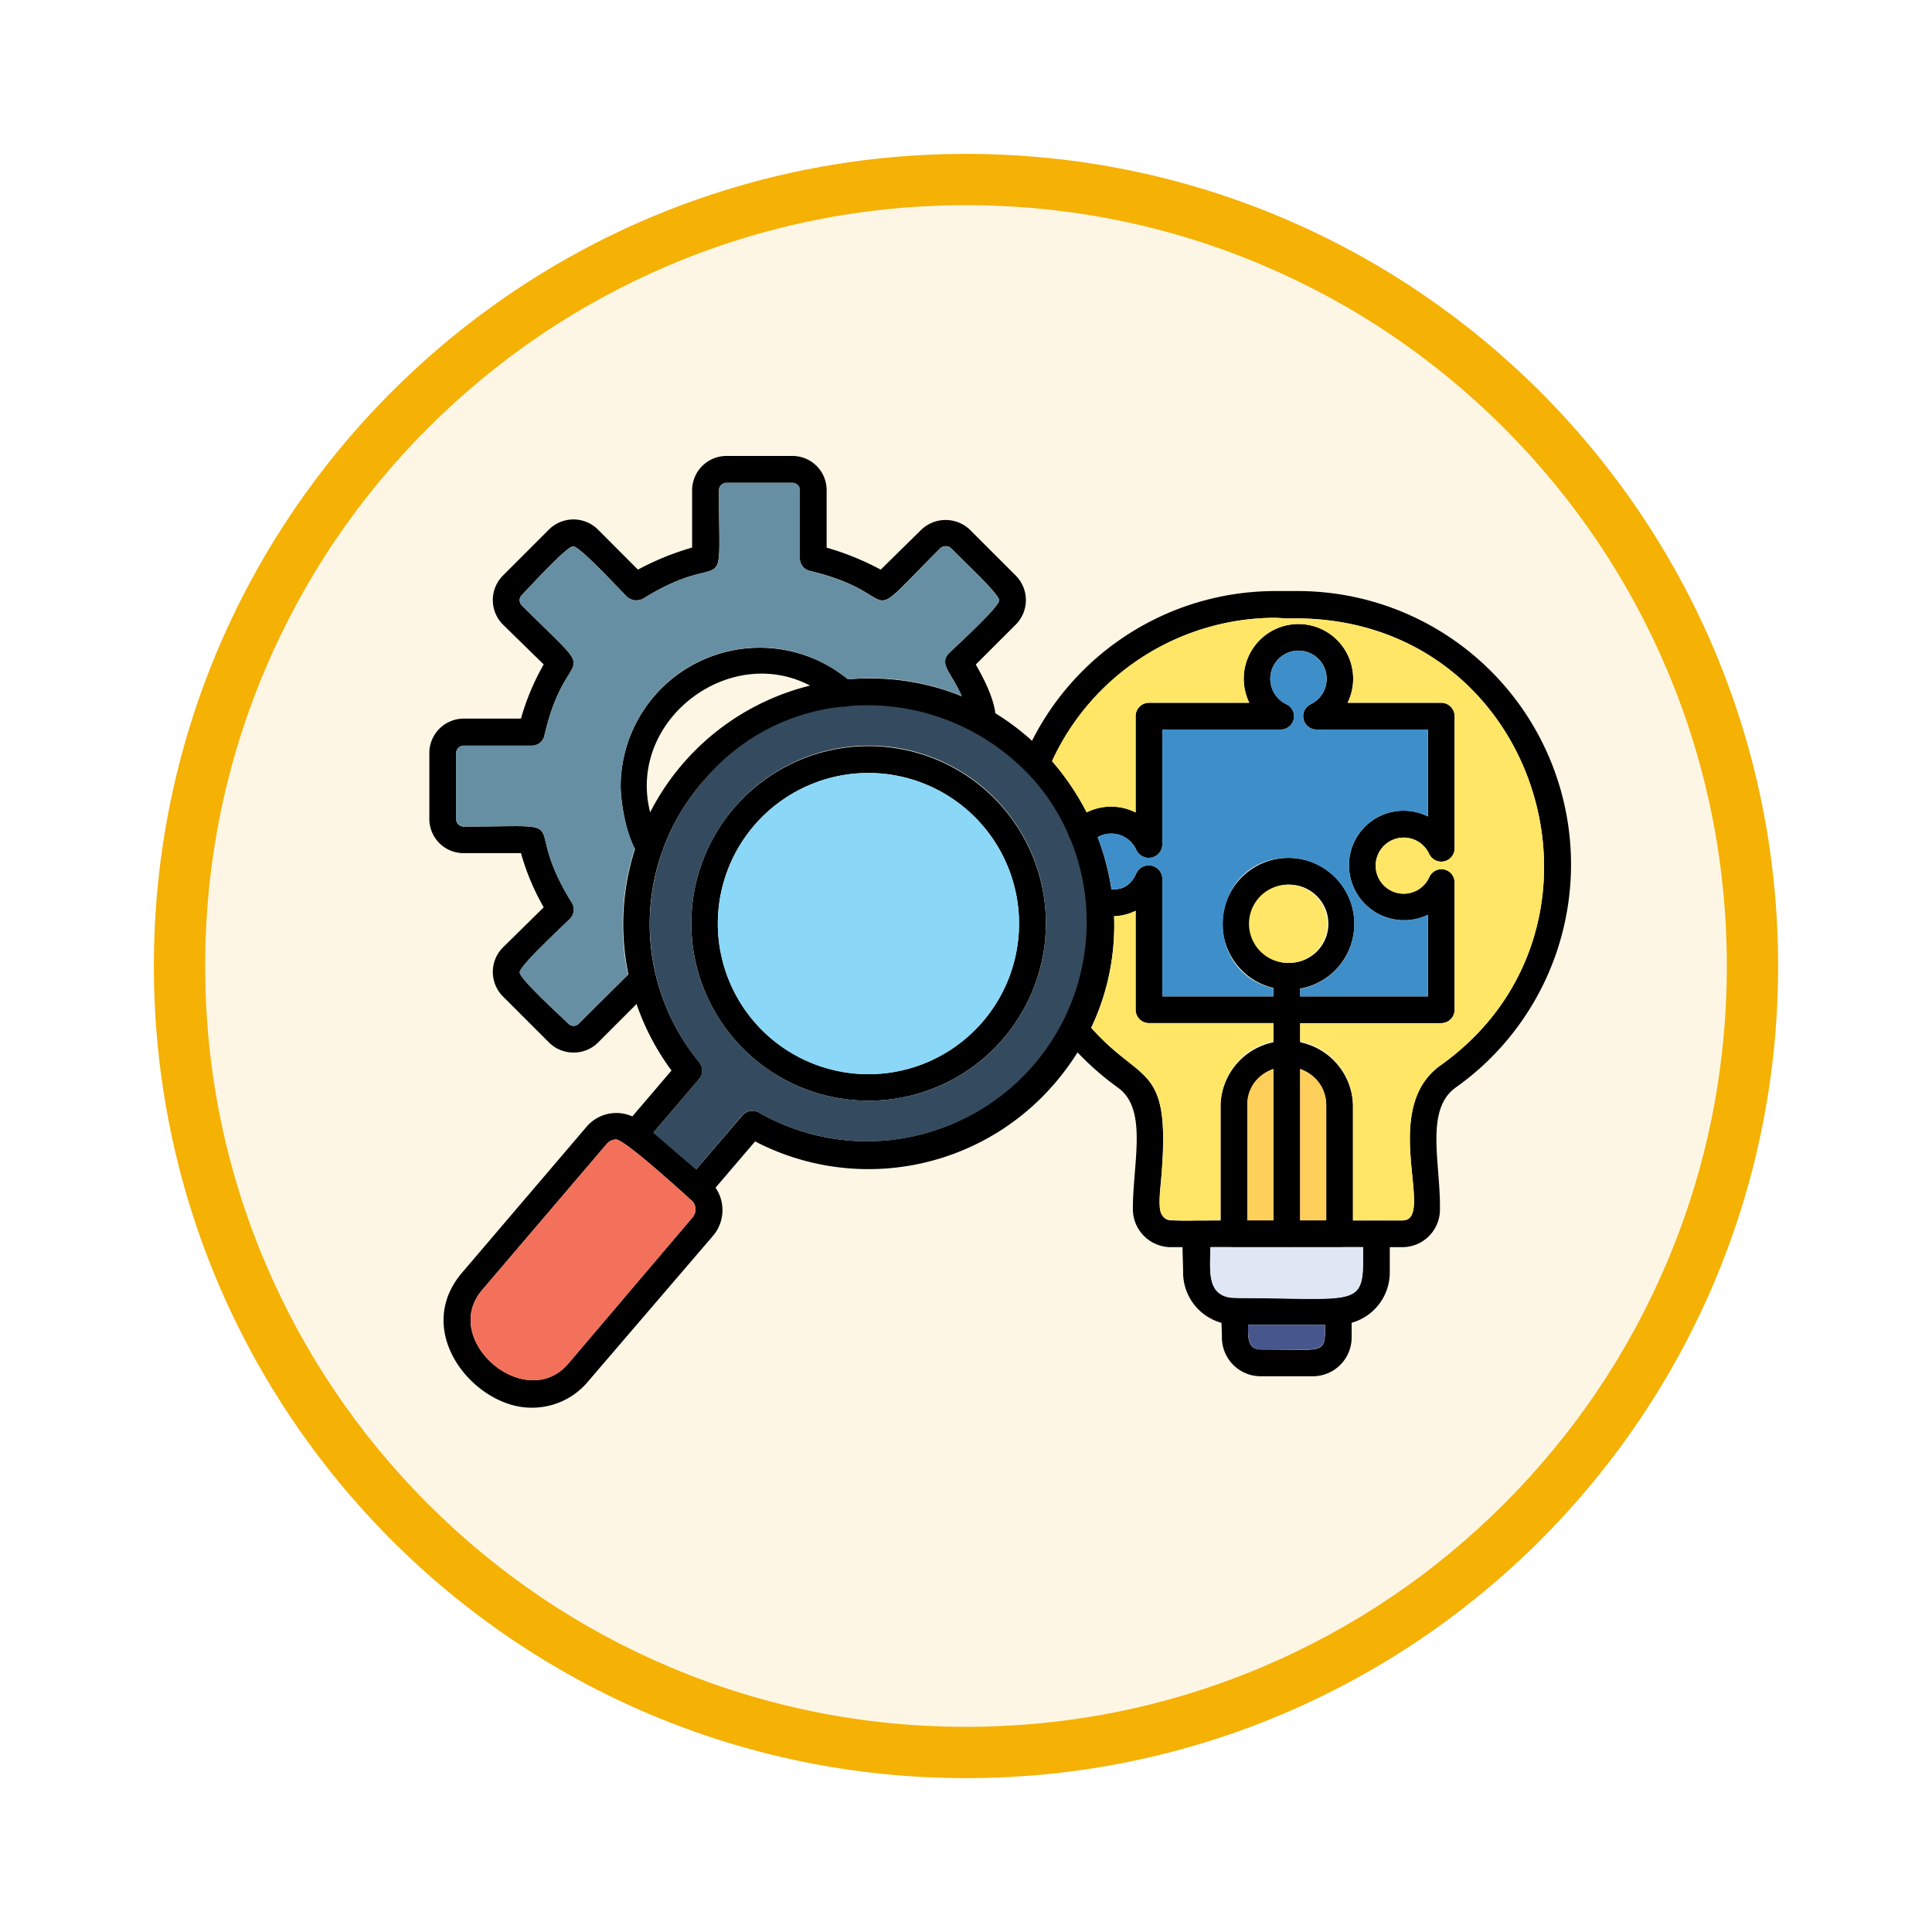 <svg xmlns="http://www.w3.org/2000/svg" xmlns:xlink="http://www.w3.org/1999/xlink" width="113" height="113" viewBox="0 0 113 113">
  <defs>
    <filter id="Trazado_982547" x="0" y="0" width="113" height="113" filterUnits="userSpaceOnUse">
      <feOffset dy="3" input="SourceAlpha"/>
      <feGaussianBlur stdDeviation="3" result="blur"/>
      <feFlood flood-opacity="0.161"/>
      <feComposite operator="in" in2="blur"/>
      <feComposite in="SourceGraphic"/>
    </filter>
  </defs>
  <g id="Grupo_1211226" data-name="Grupo 1211226" transform="translate(-586.984 -1400.712)">
    <g id="Grupo_1210965" data-name="Grupo 1210965" transform="translate(315.234 -47.125)">
      <g id="Grupo_1210937" data-name="Grupo 1210937" transform="translate(15.75 621.587)">
        <g id="Grupo_1174742" data-name="Grupo 1174742" transform="translate(-16 -280.75)">
          <g id="Grupo_1163948" data-name="Grupo 1163948" transform="translate(0 -1371)">
            <g id="Grupo_1158168" data-name="Grupo 1158168" transform="translate(281 2484)">
              <g id="Grupo_1152576" data-name="Grupo 1152576" transform="translate(0)">
                <g id="Grupo_1148633" data-name="Grupo 1148633">
                  <g id="Grupo_1148525" data-name="Grupo 1148525">
                    <g transform="matrix(1, 0, 0, 1, -9, -6)" filter="url(#Trazado_982547)">
                      <g id="Trazado_982547-2" data-name="Trazado 982547" transform="translate(9 6)" fill="#fdf6e4">
                        <path d="M 47.5 93.5 C 41.289 93.5 35.265 92.284 29.595 89.886 C 24.118 87.569 19.198 84.252 14.973 80.027 C 10.748 75.802 7.431 70.882 5.114 65.405 C 2.716 59.735 1.5 53.711 1.5 47.5 C 1.5 41.289 2.716 35.265 5.114 29.595 C 7.431 24.118 10.748 19.198 14.973 14.973 C 19.198 10.748 24.118 7.431 29.595 5.114 C 35.265 2.716 41.289 1.5 47.5 1.5 C 53.711 1.5 59.735 2.716 65.405 5.114 C 70.882 7.431 75.802 10.748 80.027 14.973 C 84.252 19.198 87.569 24.118 89.886 29.595 C 92.284 35.265 93.5 41.289 93.5 47.5 C 93.5 53.711 92.284 59.735 89.886 65.405 C 87.569 70.882 84.252 75.802 80.027 80.027 C 75.802 84.252 70.882 87.569 65.405 89.886 C 59.735 92.284 53.711 93.5 47.5 93.5 Z" stroke="none"/>
                        <path d="M 47.5 3 C 41.491 3 35.664 4.176 30.18 6.496 C 24.881 8.737 20.122 11.946 16.034 16.034 C 11.946 20.122 8.737 24.881 6.496 30.18 C 4.176 35.664 3 41.491 3 47.5 C 3 53.509 4.176 59.336 6.496 64.82 C 8.737 70.119 11.946 74.878 16.034 78.966 C 20.122 83.054 24.881 86.263 30.18 88.504 C 35.664 90.824 41.491 92 47.5 92 C 53.509 92 59.336 90.824 64.82 88.504 C 70.119 86.263 74.878 83.054 78.966 78.966 C 83.054 74.878 86.263 70.119 88.504 64.82 C 90.824 59.336 92 53.509 92 47.5 C 92 41.491 90.824 35.664 88.504 30.18 C 86.263 24.881 83.054 20.122 78.966 16.034 C 74.878 11.946 70.119 8.737 64.82 6.496 C 59.336 4.176 53.509 3 47.5 3 M 47.5 0 C 73.734 0 95 21.266 95 47.5 C 95 73.734 73.734 95 47.5 95 C 21.266 95 0 73.734 0 47.5 C 0 21.266 21.266 0 47.5 0 Z" stroke="none" fill="#f5b104"/>
                      </g>
                    </g>
                  </g>
                </g>
              </g>
            </g>
          </g>
        </g>
      </g>
    </g>
    <g id="Layer_x0020_1" transform="translate(612.096 1285.38)">
      <path id="Trazado_1056892" data-name="Trazado 1056892" d="M8.45,176.893A2.009,2.009,0,0,1,7,176.307l-2.7-2.7a2.03,2.03,0,0,1,0-2.856L6.689,168.4a13.973,13.973,0,0,1-1.33-3.169H2a2,2,0,0,1-2-2v-3.834a2.012,2.012,0,0,1,2-2.034H5.359a13.973,13.973,0,0,1,1.33-3.169L4.3,151.858A2.031,2.031,0,0,1,4.3,149L7,146.3a2.031,2.031,0,0,1,2.856,0L12.2,148.65a15.852,15.852,0,0,1,3.169-1.291V144a2.012,2.012,0,0,1,2.034-2h3.834a2,2,0,0,1,2,2v3.364A15.852,15.852,0,0,1,26.4,148.65l2.386-2.347a2.058,2.058,0,0,1,2.817,0l2.7,2.7a2.031,2.031,0,0,1,0,2.856L31.96,154.2c2.738,4.733-.2,4.577-.352,3.442-.469-2.7-2.034-3.286-1.213-4.107.43-.43,2.934-2.7,2.934-3.09s-2.425-2.621-2.817-3.051a.475.475,0,0,0-.626,0c-4.968,4.968-1.839,2.7-7.628,1.33a.754.754,0,0,1-.587-.743V144a.434.434,0,0,0-.43-.43H17.408a.444.444,0,0,0-.469.43c0,7,.626,3.208-4.42,6.337a.83.83,0,0,1-.978-.117c-.43-.43-2.738-2.934-3.129-2.934s-2.582,2.425-3.012,2.856a.425.425,0,0,0,0,.587c4.968,4.968,2.66,1.839,1.33,7.628a.754.754,0,0,1-.743.587H2a.444.444,0,0,0-.43.469v3.834a.434.434,0,0,0,.43.43c7,0,3.169-.626,6.337,4.459a.765.765,0,0,1-.117.939c-.43.43-2.934,2.738-2.934,3.129s2.425,2.582,2.856,3.012a.425.425,0,0,0,.587,0l2.817-2.817c.626-.626,1.878.235,1.408,1.056a.8.8,0,0,1-.626.391l-2.464,2.464A1.985,1.985,0,0,1,8.45,176.893Z" fill-rule="evenodd"/>
      <path id="Trazado_1056893" data-name="Trazado 1056893" d="M287.682,440.711c-1.213,0-1.682-3.364-1.682-4.3a8.134,8.134,0,0,1,13.574-6.024c.782.665-.274,1.839-1.056,1.134-5.359-4.851-13.691,1.526-10.132,8.058A.769.769,0,0,1,287.682,440.711Z" transform="translate(-274.812 -275.083)" fill-rule="evenodd"/>
      <path id="Trazado_1056894" data-name="Trazado 1056894" d="M1189.963,1027.127h-6.181a.785.785,0,0,1-.782-.782v-7.471a3.873,3.873,0,0,1,7.745,0v7.471A.785.785,0,0,1,1189.963,1027.127Zm-5.4-1.565h4.616v-6.689a2.308,2.308,0,0,0-4.616,0Z" transform="translate(-1136.723 -838.85)" fill-rule="evenodd"/>
      <path id="Trazado_1056895" data-name="Trazado 1056895" d="M977.029,416.354H959.935a.785.785,0,0,1-.782-.782v-5.79c-1.174.587-3.208.43-2.856-.743.352-1.252,2.073.391,2.895-1.447a.8.8,0,0,1,1.526.313v6.885h15.53v-4.772a3.221,3.221,0,0,1-4.616-2.895,3.189,3.189,0,0,1,4.616-2.856v-5.085h-6.533a.78.78,0,0,1-.313-1.486,1.648,1.648,0,1,0-1.447,0,.776.776,0,0,1-.313,1.486h-6.924v6.728a.8.8,0,0,1-1.526.313,1.617,1.617,0,0,0-2.621-.469.8.8,0,0,1-1.135-1.134,3.225,3.225,0,0,1,3.716-.587V398.4a.785.785,0,0,1,.782-.782H965.8a3.2,3.2,0,1,1,5.75,0h5.476a.785.785,0,0,1,.782.782v7.745a.78.78,0,0,1-1.487.313,1.64,1.64,0,1,0,0,1.369.773.773,0,0,1,1.487.313v7.432A.785.785,0,0,1,977.029,416.354Z" transform="translate(-917.843 -241.181)" fill-rule="evenodd"/>
      <path id="Trazado_1056896" data-name="Trazado 1056896" d="M909.47,382.375h-13.5a2.229,2.229,0,0,1-2.23-2.23c0-2.738.9-5.868-.9-7.12a16.655,16.655,0,0,1-3.09-2.895c-.665-.782.587-1.76,1.213-.978,3.169,3.834,4.968,2.191,4.46,8.88-.078,1.174-.43,2.777.587,2.777h13.5c2,0-1.447-6.454,2.23-9.075,11.383-8.1,5.75-26.522-8.958-26.131l-.665-.039a14.421,14.421,0,0,0-13.3,8.841.789.789,0,0,1-1.447-.626A15.946,15.946,0,0,1,902.077,344h1.291a15.991,15.991,0,0,1,9.271,29.026c-1.839,1.291-.9,4.42-.939,7.12A2.2,2.2,0,0,1,909.47,382.375Z" transform="translate(-852.592 -194.098)" fill-rule="evenodd"/>
      <path id="Trazado_1056897" data-name="Trazado 1056897" d="M1135.252,1291.1h-5.985a3.055,3.055,0,0,1-3.051-3.051c0-1.447-.274-3.051.782-3.051,1.917,0-.548,4.538,2.269,4.538,8.019,0,7.472.7,7.472-3.755a.783.783,0,0,1,1.565,0v2.269A3.055,3.055,0,0,1,1135.252,1291.1Z" transform="translate(-1082.13 -1098.288)" fill-rule="evenodd"/>
      <path id="Trazado_1056898" data-name="Trazado 1056898" d="M1189.745,1405.577h-3.051a2.27,2.27,0,0,1-2.269-2.269c0-1.017-.235-2.308.782-2.308,1.6,0-.078,3.012,1.487,3.012,4.186,0,3.755.43,3.755-2.23a.783.783,0,0,1,1.565,0v1.526A2.271,2.271,0,0,1,1189.745,1405.577Z" transform="translate(-1138.07 -1209.75)" fill-rule="evenodd"/>
      <path id="Trazado_1056899" data-name="Trazado 1056899" d="M1262.782,917.106a.785.785,0,0,1-.782-.782V901.263a.783.783,0,0,1,1.565,0v15.061A.785.785,0,0,1,1262.782,917.106Z" transform="translate(-1212.633 -728.829)" fill-rule="evenodd"/>
      <path id="Trazado_1056900" data-name="Trazado 1056900" d="M1189.833,750.706a3.853,3.853,0,1,1,3.873-3.873A3.848,3.848,0,0,1,1189.833,750.706Zm0-6.142a2.289,2.289,0,0,0,0,4.577A2.289,2.289,0,1,0,1189.833,744.565Z" transform="translate(-1139.606 -577.49)" fill-rule="evenodd"/>
      <path id="Trazado_1056901" data-name="Trazado 1056901" d="M291.414,505.337a.792.792,0,0,1-.587-1.291L294,500.33a.792.792,0,0,1,1.017-.2,12.7,12.7,0,1,0-3.521-2.973.773.773,0,0,1,0,1.017l-3.169,3.716a.776.776,0,1,1-1.174-1.017l2.738-3.208a14.375,14.375,0,0,1,10.366-22.884c12.713-1.017,20.341,13.887,12.088,23.588a14.347,14.347,0,0,1-17.564,3.442L292,505.063A.764.764,0,0,1,291.414,505.337Z" transform="translate(-275.727 -319.72)" fill-rule="evenodd"/>
      <path id="Trazado_1056902" data-name="Trazado 1056902" d="M26.314,1141.689c-3.286,0-7-4.42-4.029-7.9l7.276-8.528a2.283,2.283,0,0,1,3.208-.274l3.951,3.4a2.32,2.32,0,0,1,.274,3.208l-7.315,8.528A4.25,4.25,0,0,1,26.314,1141.689ZM31.282,1126a.747.747,0,0,0-.548.274l-7.276,8.528c-2.5,2.934,2.543,7.237,5.046,4.3l7.276-8.567a.725.725,0,0,0-.078-.978C35.077,1129.015,31.791,1126,31.282,1126Z" transform="translate(-20.368 -944.024)" fill-rule="evenodd"/>
      <path id="Trazado_1056903" data-name="Trazado 1056903" d="M401.609,596.691A10.369,10.369,0,1,1,411.976,585.5,10.377,10.377,0,0,1,401.609,596.691Zm.039-19.168a8.809,8.809,0,1,0,8.762,8.1A8.817,8.817,0,0,0,401.648,577.523Z" transform="translate(-375.948 -416.981)" fill-rule="evenodd"/>
      <path id="Trazado_1056904" data-name="Trazado 1056904" d="M440.046,616a8.809,8.809,0,1,0,8.763,8.1A8.817,8.817,0,0,0,440.046,616Z" transform="translate(-414.346 -455.458)" fill="#8ad7f8" fill-rule="evenodd"/>
      <path id="Trazado_1056905" data-name="Trazado 1056905" d="M352.834,526.583a10.369,10.369,0,1,1-18.229-5.907A10.35,10.35,0,0,1,352.834,526.583Zm-16.743,11.892a12.829,12.829,0,0,0,18.229-15.96,1.389,1.389,0,0,1-.156-.352,12.006,12.006,0,0,0-2.308-3.482l-.235-.235a13.024,13.024,0,0,0-10.327-3.755,1.206,1.206,0,0,1-.391.039,12.185,12.185,0,0,0-8.137,4.42,12.759,12.759,0,0,0-.2,16.351.773.773,0,0,1,0,1.017l-2.66,3.129,2.5,2.151,2.66-3.129A.792.792,0,0,1,336.091,538.475Z" transform="translate(-316.806 -358.061)" fill="#344a5e" fill-rule="evenodd"/>
      <path id="Trazado_1056906" data-name="Trazado 1056906" d="M74.653,1168.538a.725.725,0,0,0-.078-.978c-.626-.548-3.912-3.56-4.42-3.56a.747.747,0,0,0-.548.274l-7.276,8.528c-2.5,2.934,2.543,7.237,5.046,4.3Z" transform="translate(-59.241 -982.021)" fill="#f3705a" fill-rule="evenodd"/>
      <path id="Trazado_1056907" data-name="Trazado 1056907" d="M49.623,199.76a8.126,8.126,0,0,1,13.3-6.259,13.782,13.782,0,0,1,6.65.978c-.626-1.369-1.33-1.878-.743-2.5.43-.43,2.934-2.7,2.934-3.09s-2.425-2.621-2.817-3.051a.475.475,0,0,0-.626,0c-4.968,4.968-1.839,2.7-7.628,1.33a.754.754,0,0,1-.587-.743v-3.99a.434.434,0,0,0-.43-.43H55.843a.444.444,0,0,0-.469.43c0,7,.626,3.208-4.42,6.337a.83.83,0,0,1-.978-.117c-.43-.43-2.738-2.934-3.129-2.934s-2.582,2.425-3.012,2.856a.425.425,0,0,0,0,.587c4.968,4.968,2.66,1.839,1.33,7.628a.754.754,0,0,1-.743.587H40.43a.444.444,0,0,0-.43.469v3.834a.434.434,0,0,0,.43.43c7,0,3.169-.626,6.337,4.459a.765.765,0,0,1-.117.939c-.43.43-2.934,2.738-2.934,3.129s2.425,2.582,2.856,3.012a.425.425,0,0,0,.587,0l2.895-2.856a14.326,14.326,0,0,1,.391-7.393A9.38,9.38,0,0,1,49.623,199.76Z" transform="translate(-38.435 -38.435)" fill="#668fa3" fill-rule="evenodd"/>
      <path id="Trazado_1056908" data-name="Trazado 1056908" d="M1002.794,437.616v6.728a.8.8,0,0,1-1.526.313,1.593,1.593,0,0,0-2.269-.743,13.52,13.52,0,0,1,.821,3.051,1.407,1.407,0,0,0,1.447-.939.8.8,0,0,1,1.526.313v6.885h6.494v-.469c-4.42-1.056-3.677-7.628.861-7.628a3.865,3.865,0,0,1,.7,7.667v.43h7.472v-4.772a3.221,3.221,0,0,1-4.616-2.895,3.189,3.189,0,0,1,4.616-2.856v-5.085h-6.533a.78.78,0,0,1-.313-1.486,1.648,1.648,0,1,0-1.447,0,.776.776,0,0,1-.313,1.486Z" transform="translate(-959.921 -279.617)" fill="#3e8fc9" fill-rule="evenodd"/>
      <path id="Trazado_1056909" data-name="Trazado 1056909" d="M935.89,395.383V389.75a.785.785,0,0,1,.782-.782h5.868a3.2,3.2,0,1,1,5.75,0h5.476a.785.785,0,0,1,.782.782V397.5a.78.78,0,0,1-1.486.313,1.64,1.64,0,1,0,0,1.369.773.773,0,0,1,1.486.313v7.432a.785.785,0,0,1-.782.782h-8.254v1.056a3.865,3.865,0,0,1,3.09,3.794v6.689H951.5c1.995,0-1.447-6.454,2.23-9.075,11.383-8.1,5.75-26.522-8.958-26.131L944.1,384a14.406,14.406,0,0,0-13.1,8.371,15.667,15.667,0,0,1,2.034,3.012A3.19,3.19,0,0,1,935.89,395.383Z" transform="translate(-894.581 -232.533)" fill="#ffe666" fill-rule="evenodd"/>
      <path id="Trazado_1056910" data-name="Trazado 1056910" d="M1000.64,828.572h-7.276a.785.785,0,0,1-.782-.782V822a2.7,2.7,0,0,1-1.252.313,14.3,14.3,0,0,1-1.33,6.533c2.934,3.325,4.616,2.034,4.107,8.489-.235,3.208-.548,2.777,3.442,2.777v-6.689a3.865,3.865,0,0,1,3.09-3.794Z" transform="translate(-951.273 -653.4)" fill="#ffe666" fill-rule="evenodd"/>
      <path id="Trazado_1056911" data-name="Trazado 1056911" d="M1223,1061.151v6.689h1.526V1059A2.119,2.119,0,0,0,1223,1061.151Z" transform="translate(-1175.158 -881.129)" fill="#ffcf5c" fill-rule="evenodd"/>
      <path id="Trazado_1056912" data-name="Trazado 1056912" d="M1302,1059v8.841h1.526v-6.689A2.162,2.162,0,0,0,1302,1059Z" transform="translate(-1251.068 -881.129)" fill="#ffcf5c" fill-rule="evenodd"/>
      <path id="Trazado_1056913" data-name="Trazado 1056913" d="M1175.017,1325h-7.55c-.039,1.721-.2,2.895,1.526,2.973,7.432.039,7.432.626,7.393-2.973Z" transform="translate(-1121.777 -1136.723)" fill="#dfe7f4" fill-rule="evenodd"/>
      <path id="Trazado_1056914" data-name="Trazado 1056914" d="M1228.5,1441H1224c0,.743,0,1.447.743,1.447C1228.42,1442.447,1228.538,1442.76,1228.5,1441Z" transform="translate(-1176.119 -1248.186)" fill="#47568c" fill-rule="evenodd"/>
      <path id="Trazado_1056915" data-name="Trazado 1056915" d="M1228.509,787.577a2.288,2.288,0,0,0,0-4.577A2.288,2.288,0,0,0,1228.509,787.577Z" transform="translate(-1178.281 -615.925)" fill="#ffe666" fill-rule="evenodd"/>
    </g>
  </g>
</svg>
